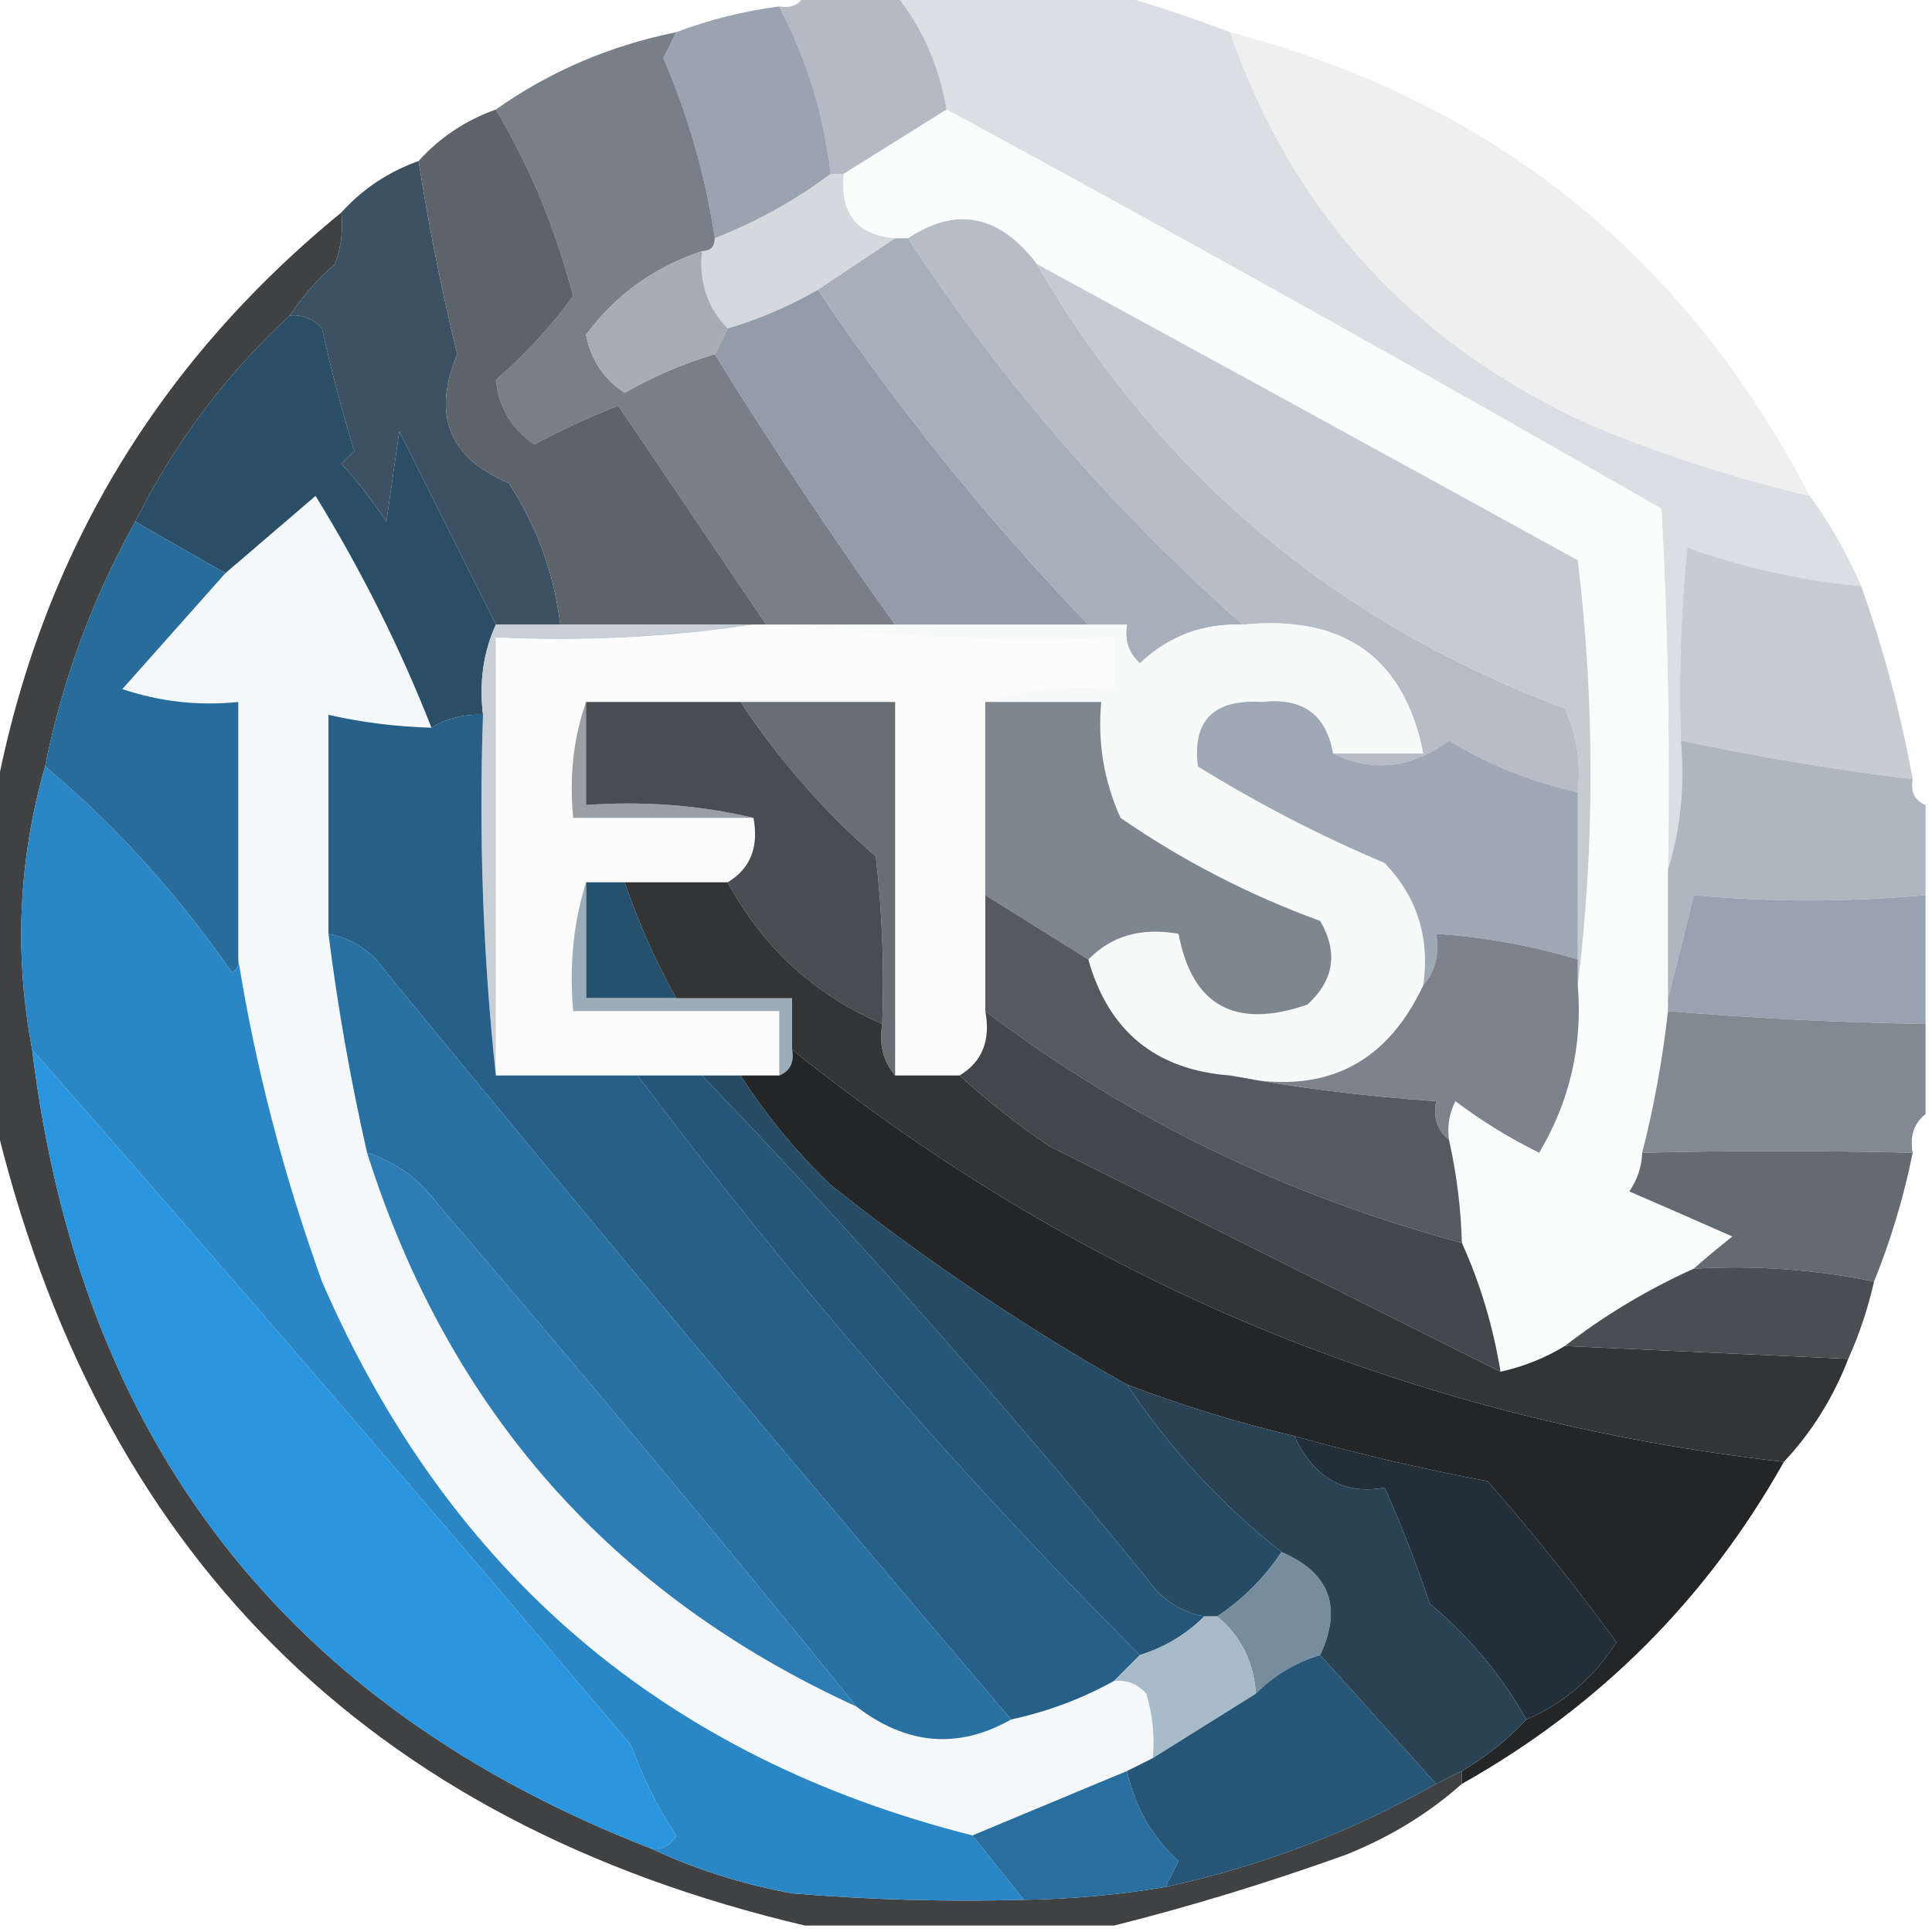 <?xml version="1.0" encoding="UTF-8"?>
<!DOCTYPE svg PUBLIC "-//W3C//DTD SVG 1.1//EN" "http://www.w3.org/Graphics/SVG/1.1/DTD/svg11.dtd">
<svg xmlns="http://www.w3.org/2000/svg" version="1.1" width="150px" height="150px" style="shape-rendering:geometricPrecision; text-rendering:geometricPrecision; image-rendering:optimizeQuality; fill-rule:evenodd; clip-rule:evenodd" xmlns:xlink="http://www.w3.org/1999/xlink">
<g><path style="opacity:0.986" fill="#b2b9c3" d="M 62.5,-0.5 C 64.833,-0.5 67.167,-0.5 69.5,-0.5C 71.59,2.078 72.923,5.078 73.5,8.5C 70.87,10.153 68.203,11.819 65.5,13.5C 65.167,13.5 64.833,13.5 64.5,13.5C 63.968,8.905 62.635,4.572 60.5,0.5C 61.492,0.672 62.158,0.338 62.5,-0.5 Z"/></g>
<g><path style="opacity:1" fill="#dbdee2" d="M 69.5,-0.5 C 75.167,-0.5 80.833,-0.5 86.5,-0.5C 89.535,0.374 92.535,1.374 95.5,2.5C 100.389,16.564 109.723,26.73 123.5,33C 129.048,35.301 134.715,37.135 140.5,38.5C 142.071,40.635 143.404,42.968 144.5,45.5C 139.851,45.071 135.351,44.071 131,42.5C 130.501,47.489 130.334,52.489 130.5,57.5C 130.813,61.042 130.479,64.375 129.5,67.5C 129.666,58.161 129.5,48.827 129,39.5C 110.611,28.938 92.111,18.605 73.5,8.5C 72.923,5.078 71.59,2.078 69.5,-0.5 Z"/></g>
<g><path style="opacity:1" fill="#9aa4b1" d="M 60.5,0.5 C 62.635,4.572 63.968,8.905 64.5,13.5C 61.76,15.559 58.76,17.226 55.5,18.5C 54.782,13.677 53.449,9.01 51.5,4.5C 51.863,3.817 52.196,3.15 52.5,2.5C 55.067,1.525 57.733,0.858 60.5,0.5 Z"/></g>
<g><path style="opacity:0.975" fill="#efeff0" d="M 95.5,2.5 C 115.84,7.842 130.84,19.842 140.5,38.5C 134.715,37.135 129.048,35.301 123.5,33C 109.723,26.73 100.389,16.564 95.5,2.5 Z"/></g>
<g><path style="opacity:1" fill="#787f89" d="M 52.5,2.5 C 52.196,3.15 51.863,3.817 51.5,4.5C 53.449,9.01 54.782,13.677 55.5,18.5C 55.5,19.167 55.167,19.5 54.5,19.5C 50.761,20.753 47.761,22.92 45.5,26C 45.888,27.951 46.888,29.451 48.5,30.5C 50.739,29.212 53.072,28.212 55.5,27.5C 59.889,34.588 64.555,41.588 69.5,48.5C 66.833,48.5 64.167,48.5 61.5,48.5C 60.833,48.5 60.167,48.5 59.5,48.5C 55.666,42.832 51.833,37.166 48,31.5C 45.773,32.363 43.607,33.363 41.5,34.5C 39.745,33.33 38.745,31.663 38.5,29.5C 40.759,27.545 42.759,25.378 44.5,23C 43.175,17.849 41.175,13.016 38.5,8.5C 42.679,5.545 47.346,3.545 52.5,2.5 Z"/></g>
<g><path style="opacity:1" fill="#fbfcfc" d="M 73.5,8.5 C 92.111,18.605 110.611,28.938 129,39.5C 129.5,48.827 129.666,58.161 129.5,67.5C 129.5,70.833 129.5,74.167 129.5,77.5C 129.5,77.833 129.5,78.167 129.5,78.5C 129.089,82.222 128.422,85.888 127.5,89.5C 127.461,90.583 127.127,91.583 126.5,92.5C 129.198,93.669 131.865,94.836 134.5,96C 133.429,96.852 132.429,97.685 131.5,98.5C 127.882,100.137 124.549,102.137 121.5,104.5C 119.95,105.441 118.284,106.107 116.5,106.5C 115.92,102.959 114.92,99.626 113.5,96.5C 113.425,93.794 113.092,91.127 112.5,88.5C 112.351,87.448 112.517,86.448 113,85.5C 115.034,87.032 117.201,88.365 119.5,89.5C 121.882,85.499 122.882,81.165 122.5,76.5C 123.824,65.66 123.824,54.66 122.5,43.5C 108.466,35.777 94.466,28.11 80.5,20.5C 77.594,16.672 74.261,16.005 70.5,18.5C 70.167,18.5 69.833,18.5 69.5,18.5C 66.53,18.254 65.197,16.588 65.5,13.5C 68.203,11.819 70.87,10.153 73.5,8.5 Z"/></g>
<g><path style="opacity:1" fill="#b7bdc6" d="M 80.5,20.5 C 90.02,36.848 103.687,48.348 121.5,55C 122.423,57.041 122.756,59.208 122.5,61.5C 118.963,60.733 115.629,59.4 112.5,57.5C 109.584,59.66 106.584,59.993 103.5,58.5C 105.833,58.5 108.167,58.5 110.5,58.5C 109.017,51.048 104.35,47.715 96.5,48.5C 86.408,39.589 77.742,29.589 70.5,18.5C 74.261,16.005 77.594,16.672 80.5,20.5 Z"/></g>
<g><path style="opacity:1" fill="#d5d9dd" d="M 64.5,13.5 C 64.833,13.5 65.167,13.5 65.5,13.5C 65.197,16.588 66.53,18.254 69.5,18.5C 67.5,19.833 65.5,21.167 63.5,22.5C 61.287,23.773 58.954,24.773 56.5,25.5C 54.926,23.898 54.259,21.898 54.5,19.5C 55.167,19.5 55.5,19.167 55.5,18.5C 58.76,17.226 61.76,15.559 64.5,13.5 Z"/></g>
<g><path style="opacity:0.876" fill="#25272a" d="M 26.5,16.5 C 26.657,17.873 26.49,19.207 26,20.5C 24.624,21.705 23.458,23.038 22.5,24.5C 17.538,29.079 13.539,34.413 10.5,40.5C 7.181,46.455 4.848,52.789 3.5,59.5C 1.427,66.77 1.094,74.104 2.5,81.5C 6.18,111.832 22.18,132.499 50.5,143.5C 53.906,145.109 57.573,146.276 61.5,147C 67.491,147.499 73.491,147.666 79.5,147.5C 83.198,147.448 86.865,147.114 90.5,146.5C 97.91,144.898 104.91,142.231 111.5,138.5C 112.167,138.167 112.833,137.833 113.5,137.5C 113.5,137.833 113.5,138.167 113.5,138.5C 110.898,140.81 107.898,142.643 104.5,144C 98.469,146.168 92.469,148.001 86.5,149.5C 78.5,149.5 70.5,149.5 62.5,149.5C 28.5,141.5 7.5,120.5 -0.5,86.5C -0.5,78.5 -0.5,70.5 -0.5,62.5C 2.828,43.845 11.828,28.512 26.5,16.5 Z"/></g>
<g><path style="opacity:1" fill="#a8acb2" d="M 54.5,19.5 C 54.259,21.898 54.926,23.898 56.5,25.5C 56.167,26.167 55.833,26.833 55.5,27.5C 53.072,28.212 50.739,29.212 48.5,30.5C 46.888,29.451 45.888,27.951 45.5,26C 47.761,22.92 50.761,20.753 54.5,19.5 Z"/></g>
<g><path style="opacity:1" fill="#c6cbd2" d="M 80.5,20.5 C 94.466,28.11 108.466,35.777 122.5,43.5C 123.824,54.66 123.824,65.66 122.5,76.5C 122.5,75.833 122.5,75.167 122.5,74.5C 122.5,70.167 122.5,65.833 122.5,61.5C 122.756,59.208 122.423,57.041 121.5,55C 103.687,48.348 90.02,36.848 80.5,20.5 Z"/></g>
<g><path style="opacity:1" fill="#939ca9" d="M 63.5,22.5 C 69.718,31.726 76.718,40.393 84.5,48.5C 79.5,48.5 74.5,48.5 69.5,48.5C 64.555,41.588 59.889,34.588 55.5,27.5C 55.833,26.833 56.167,26.167 56.5,25.5C 58.954,24.773 61.287,23.773 63.5,22.5 Z"/></g>
<g><path style="opacity:1" fill="#a6afba" d="M 69.5,18.5 C 69.833,18.5 70.167,18.5 70.5,18.5C 77.742,29.589 86.408,39.589 96.5,48.5C 93.412,48.377 90.745,49.377 88.5,51.5C 87.614,50.675 87.281,49.675 87.5,48.5C 86.5,48.5 85.5,48.5 84.5,48.5C 76.718,40.393 69.718,31.726 63.5,22.5C 65.5,21.167 67.5,19.833 69.5,18.5 Z"/></g>
<g><path style="opacity:1" fill="#3c5262" d="M 32.5,12.5 C 33.282,17.522 34.282,22.522 35.5,27.5C 33.528,32.217 34.862,35.55 39.5,37.5C 41.699,40.889 43.032,44.556 43.5,48.5C 41.833,48.5 40.167,48.5 38.5,48.5C 36.013,43.527 33.513,38.527 31,33.5C 30.667,35.833 30.333,38.167 30,40.5C 28.954,38.91 27.788,37.41 26.5,36C 26.833,35.667 27.167,35.333 27.5,35C 26.545,31.901 25.711,28.734 25,25.5C 24.329,24.748 23.496,24.414 22.5,24.5C 23.458,23.038 24.624,21.705 26,20.5C 26.49,19.207 26.657,17.873 26.5,16.5C 28.148,14.674 30.148,13.34 32.5,12.5 Z"/></g>
<g><path style="opacity:1" fill="#f5f8fa" d="M 33.5,56.5 C 30.794,56.425 28.127,56.092 25.5,55.5C 25.5,61.167 25.5,66.833 25.5,72.5C 26.222,78.223 27.222,83.889 28.5,89.5C 34.824,109.488 47.491,123.821 66.5,132.5C 70.4,135.492 74.4,135.825 78.5,133.5C 81.355,132.883 84.022,131.883 86.5,130.5C 87.496,130.414 88.329,130.748 89,131.5C 89.493,133.134 89.66,134.801 89.5,136.5C 88.833,136.833 88.167,137.167 87.5,137.5C 83.5,139.167 79.5,140.833 75.5,142.5C 51.648,136.48 34.815,122.147 25,99.5C 22.018,91.234 19.852,82.901 18.5,74.5C 18.5,67.833 18.5,61.167 18.5,54.5C 15.428,54.817 12.428,54.484 9.5,53.5C 12.189,50.48 14.856,47.48 17.5,44.5C 19.814,42.523 22.147,40.523 24.5,38.5C 28.059,44.285 31.059,50.285 33.5,56.5 Z"/></g>
<g><path style="opacity:1" fill="#5c636a" d="M 38.5,8.5 C 41.175,13.016 43.175,17.849 44.5,23C 42.759,25.378 40.759,27.545 38.5,29.5C 38.745,31.663 39.745,33.33 41.5,34.5C 43.607,33.363 45.773,32.363 48,31.5C 51.833,37.166 55.666,42.832 59.5,48.5C 59.167,48.5 58.833,48.5 58.5,48.5C 53.5,48.5 48.5,48.5 43.5,48.5C 43.032,44.556 41.699,40.889 39.5,37.5C 34.862,35.55 33.528,32.217 35.5,27.5C 34.282,22.522 33.282,17.522 32.5,12.5C 34.148,10.674 36.148,9.34 38.5,8.5 Z"/></g>
<g><path style="opacity:1" fill="#2b4e67" d="M 22.5,24.5 C 23.496,24.414 24.329,24.748 25,25.5C 25.711,28.734 26.545,31.901 27.5,35C 27.167,35.333 26.833,35.667 26.5,36C 27.788,37.41 28.954,38.91 30,40.5C 30.333,38.167 30.667,35.833 31,33.5C 33.513,38.527 36.013,43.527 38.5,48.5C 37.532,50.607 37.198,52.941 37.5,55.5C 36.041,55.433 34.708,55.766 33.5,56.5C 31.059,50.285 28.059,44.285 24.5,38.5C 22.147,40.523 19.814,42.523 17.5,44.5C 15.167,43.167 12.833,41.833 10.5,40.5C 13.539,34.413 17.538,29.079 22.5,24.5 Z"/></g>
<g><path style="opacity:1" fill="#f8f9f9" d="M 61.5,48.5 C 64.167,48.5 66.833,48.5 69.5,48.5C 74.5,48.5 79.5,48.5 84.5,48.5C 85.5,48.5 86.5,48.5 87.5,48.5C 87.281,49.675 87.614,50.675 88.5,51.5C 90.745,49.377 93.412,48.377 96.5,48.5C 104.35,47.715 109.017,51.048 110.5,58.5C 108.167,58.5 105.833,58.5 103.5,58.5C 102.967,55.475 101.133,54.142 98,54.5C 94.233,54.266 92.567,55.932 93,59.5C 97.638,62.379 102.471,64.879 107.5,67C 110.029,69.642 111.029,72.808 110.5,76.5C 107.546,82.807 102.546,85.14 95.5,83.5C 89.728,83.061 86.062,80.061 84.5,74.5C 86.279,72.656 88.612,71.99 91.5,72.5C 92.56,78.095 95.894,79.929 101.5,78C 103.576,76.116 103.91,73.949 102.5,71.5C 96.972,69.487 91.806,66.82 87,63.5C 85.711,60.649 85.211,57.649 85.5,54.5C 82.5,54.5 79.5,54.5 76.5,54.5C 79.625,53.521 82.958,53.187 86.5,53.5C 86.5,52.167 86.5,50.833 86.5,49.5C 77.983,49.826 69.65,49.493 61.5,48.5 Z"/></g>
<g><path style="opacity:1" fill="#c8cfd6" d="M 38.5,48.5 C 40.167,48.5 41.833,48.5 43.5,48.5C 48.5,48.5 53.5,48.5 58.5,48.5C 52.021,49.491 45.354,49.824 38.5,49.5C 38.5,60.833 38.5,72.167 38.5,83.5C 37.506,74.348 37.173,65.015 37.5,55.5C 37.198,52.941 37.532,50.607 38.5,48.5 Z"/></g>
<g><path style="opacity:1" fill="#fcfcfc" d="M 58.5,48.5 C 58.833,48.5 59.167,48.5 59.5,48.5C 60.167,48.5 60.833,48.5 61.5,48.5C 69.65,49.493 77.983,49.826 86.5,49.5C 86.5,50.833 86.5,52.167 86.5,53.5C 82.958,53.187 79.625,53.521 76.5,54.5C 76.5,59.5 76.5,64.5 76.5,69.5C 76.5,72.5 76.5,75.5 76.5,78.5C 76.923,80.781 76.256,82.448 74.5,83.5C 72.833,83.5 71.167,83.5 69.5,83.5C 69.5,73.833 69.5,64.167 69.5,54.5C 65.5,54.5 61.5,54.5 57.5,54.5C 53.5,54.5 49.5,54.5 45.5,54.5C 44.523,57.287 44.19,60.287 44.5,63.5C 49.167,63.5 53.833,63.5 58.5,63.5C 58.923,65.781 58.256,67.448 56.5,68.5C 53.833,68.5 51.167,68.5 48.5,68.5C 47.5,68.5 46.5,68.5 45.5,68.5C 44.521,71.625 44.187,74.958 44.5,78.5C 49.833,78.5 55.167,78.5 60.5,78.5C 60.5,80.167 60.5,81.833 60.5,83.5C 59.5,83.5 58.5,83.5 57.5,83.5C 56.5,83.5 55.5,83.5 54.5,83.5C 52.833,83.5 51.167,83.5 49.5,83.5C 45.833,83.5 42.167,83.5 38.5,83.5C 38.5,72.167 38.5,60.833 38.5,49.5C 45.354,49.824 52.021,49.491 58.5,48.5 Z"/></g>
<g><path style="opacity:0.987" fill="#c6cbd1" d="M 144.5,45.5 C 146.24,50.387 147.573,55.387 148.5,60.5C 142.485,59.763 136.485,58.763 130.5,57.5C 130.334,52.489 130.501,47.489 131,42.5C 135.351,44.071 139.851,45.071 144.5,45.5 Z"/></g>
<g><path style="opacity:1" fill="#276c9b" d="M 10.5,40.5 C 12.833,41.833 15.167,43.167 17.5,44.5C 14.856,47.48 12.189,50.48 9.5,53.5C 12.428,54.484 15.428,54.817 18.5,54.5C 18.5,61.167 18.5,67.833 18.5,74.5C 18.565,74.938 18.399,75.272 18,75.5C 13.834,69.453 9.001,64.12 3.5,59.5C 4.848,52.789 7.181,46.455 10.5,40.5 Z"/></g>
<g><path style="opacity:1" fill="#696e75" d="M 57.5,54.5 C 61.5,54.5 65.5,54.5 69.5,54.5C 69.5,64.167 69.5,73.833 69.5,83.5C 68.566,82.432 68.232,81.099 68.5,79.5C 68.666,75.154 68.499,70.821 68,66.5C 63.918,62.924 60.418,58.924 57.5,54.5 Z"/></g>
<g><path style="opacity:1" fill="#9a9fa5" d="M 45.5,54.5 C 45.5,57.167 45.5,59.833 45.5,62.5C 50.032,62.182 54.366,62.515 58.5,63.5C 53.833,63.5 49.167,63.5 44.5,63.5C 44.19,60.287 44.523,57.287 45.5,54.5 Z"/></g>
<g><path style="opacity:1" fill="#494d51" d="M 45.5,54.5 C 49.5,54.5 53.5,54.5 57.5,54.5C 60.418,58.924 63.918,62.924 68,66.5C 68.499,70.821 68.666,75.154 68.5,79.5C 63.247,77.249 59.247,73.582 56.5,68.5C 58.256,67.448 58.923,65.781 58.5,63.5C 54.366,62.515 50.032,62.182 45.5,62.5C 45.5,59.833 45.5,57.167 45.5,54.5 Z"/></g>
<g><path style="opacity:0.99" fill="#aeb6c0" d="M 130.5,57.5 C 136.485,58.763 142.485,59.763 148.5,60.5C 148.328,61.492 148.662,62.158 149.5,62.5C 149.5,64.833 149.5,67.167 149.5,69.5C 143.442,70.045 137.442,70.045 131.5,69.5C 130.832,72.306 130.166,74.972 129.5,77.5C 129.5,74.167 129.5,70.833 129.5,67.5C 130.479,64.375 130.813,61.042 130.5,57.5 Z"/></g>
<g><path style="opacity:1" fill="#9fa8b5" d="M 103.5,58.5 C 106.584,59.993 109.584,59.66 112.5,57.5C 115.629,59.4 118.963,60.733 122.5,61.5C 122.5,65.833 122.5,70.167 122.5,74.5C 118.915,73.417 115.249,72.751 111.5,72.5C 111.768,74.099 111.434,75.432 110.5,76.5C 111.029,72.808 110.029,69.642 107.5,67C 102.471,64.879 97.638,62.379 93,59.5C 92.567,55.932 94.233,54.266 98,54.5C 101.133,54.142 102.967,55.475 103.5,58.5 Z"/></g>
<g><path style="opacity:1" fill="#266088" d="M 33.5,56.5 C 34.708,55.766 36.041,55.433 37.5,55.5C 37.173,65.015 37.506,74.348 38.5,83.5C 42.167,83.5 45.833,83.5 49.5,83.5C 61.49,99.482 74.49,114.482 88.5,128.5C 87.833,129.167 87.167,129.833 86.5,130.5C 84.022,131.883 81.355,132.883 78.5,133.5C 62.168,114.332 46.002,94.999 30,75.5C 28.871,73.859 27.371,72.859 25.5,72.5C 25.5,66.833 25.5,61.167 25.5,55.5C 28.127,56.092 30.794,56.425 33.5,56.5 Z"/></g>
<g><path style="opacity:1" fill="#7e8690" d="M 76.5,54.5 C 79.5,54.5 82.5,54.5 85.5,54.5C 85.211,57.649 85.711,60.649 87,63.5C 91.806,66.82 96.972,69.487 102.5,71.5C 103.91,73.949 103.576,76.116 101.5,78C 95.894,79.929 92.56,78.095 91.5,72.5C 88.612,71.99 86.279,72.656 84.5,74.5C 81.833,72.833 79.167,71.167 76.5,69.5C 76.5,64.5 76.5,59.5 76.5,54.5 Z"/></g>
<g><path style="opacity:1" fill="#25516e" d="M 45.5,68.5 C 46.5,68.5 47.5,68.5 48.5,68.5C 49.561,71.622 50.895,74.622 52.5,77.5C 50.167,77.5 47.833,77.5 45.5,77.5C 45.5,74.5 45.5,71.5 45.5,68.5 Z"/></g>
<g><path style="opacity:1" fill="#99a2b0" d="M 149.5,69.5 C 149.5,72.833 149.5,76.167 149.5,79.5C 142.82,79.388 136.153,79.054 129.5,78.5C 129.5,78.167 129.5,77.833 129.5,77.5C 130.166,74.972 130.832,72.306 131.5,69.5C 137.442,70.045 143.442,70.045 149.5,69.5 Z"/></g>
<g><path style="opacity:1" fill="#9cacb8" d="M 45.5,68.5 C 45.5,71.5 45.5,74.5 45.5,77.5C 47.833,77.5 50.167,77.5 52.5,77.5C 55.5,77.5 58.5,77.5 61.5,77.5C 61.5,78.833 61.5,80.167 61.5,81.5C 61.672,82.492 61.338,83.158 60.5,83.5C 60.5,81.833 60.5,80.167 60.5,78.5C 55.167,78.5 49.833,78.5 44.5,78.5C 44.187,74.958 44.521,71.625 45.5,68.5 Z"/></g>
<g><path style="opacity:1" fill="#2b86c5" d="M 3.5,59.5 C 9.001,64.12 13.834,69.453 18,75.5C 18.399,75.272 18.565,74.938 18.5,74.5C 19.852,82.901 22.018,91.234 25,99.5C 34.815,122.147 51.648,136.48 75.5,142.5C 76.833,144.167 78.167,145.833 79.5,147.5C 73.491,147.666 67.491,147.499 61.5,147C 57.573,146.276 53.906,145.109 50.5,143.5C 51.376,143.631 52.043,143.298 52.5,142.5C 51.052,140.333 49.885,138 49,135.5C 33.635,117.308 18.135,99.308 2.5,81.5C 1.094,74.104 1.427,66.77 3.5,59.5 Z"/></g>
<g><path style="opacity:1" fill="#2870a1" d="M 25.5,72.5 C 27.371,72.859 28.871,73.859 30,75.5C 46.002,94.999 62.168,114.332 78.5,133.5C 74.4,135.825 70.4,135.492 66.5,132.5C 55.878,119.373 45.045,106.373 34,93.5C 32.549,91.536 30.716,90.203 28.5,89.5C 27.222,83.889 26.222,78.223 25.5,72.5 Z"/></g>
<g><path style="opacity:1" fill="#7c838c" d="M 122.5,74.5 C 122.5,75.167 122.5,75.833 122.5,76.5C 122.882,81.165 121.882,85.499 119.5,89.5C 117.201,88.365 115.034,87.032 113,85.5C 112.517,86.448 112.351,87.448 112.5,88.5C 111.596,87.791 111.263,86.791 111.5,85.5C 105.991,85.125 100.658,84.458 95.5,83.5C 102.546,85.14 107.546,82.807 110.5,76.5C 111.434,75.432 111.768,74.099 111.5,72.5C 115.249,72.751 118.915,73.417 122.5,74.5 Z"/></g>
<g><path style="opacity:0.993" fill="#242526" d="M 61.5,81.5 C 84.046,99.574 109.712,110.24 138.5,113.5C 132.5,124.167 124.167,132.5 113.5,138.5C 113.5,138.167 113.5,137.833 113.5,137.5C 115.389,136.396 117.055,135.063 118.5,133.5C 121.407,132.266 123.741,130.266 125.5,127.5C 122.357,123.189 119.023,119.022 115.5,115C 110.428,114.045 105.428,112.878 100.5,111.5C 96.065,110.446 91.732,109.113 87.5,107.5C 79.465,102.98 71.798,97.813 64.5,92C 61.8,89.412 59.467,86.579 57.5,83.5C 58.5,83.5 59.5,83.5 60.5,83.5C 61.338,83.158 61.672,82.492 61.5,81.5 Z"/></g>
<g><path style="opacity:1" fill="#333436" d="M 48.5,68.5 C 51.167,68.5 53.833,68.5 56.5,68.5C 59.247,73.582 63.247,77.249 68.5,79.5C 68.232,81.099 68.566,82.432 69.5,83.5C 71.167,83.5 72.833,83.5 74.5,83.5C 76.647,85.469 78.98,87.303 81.5,89C 93.413,94.957 105.08,100.79 116.5,106.5C 118.284,106.107 119.95,105.441 121.5,104.5C 128.833,104.833 136.167,105.167 143.5,105.5C 142.32,108.54 140.653,111.206 138.5,113.5C 109.712,110.24 84.046,99.574 61.5,81.5C 61.5,80.167 61.5,78.833 61.5,77.5C 58.5,77.5 55.5,77.5 52.5,77.5C 50.895,74.622 49.561,71.622 48.5,68.5 Z"/></g>
<g><path style="opacity:1" fill="#818993" d="M 129.5,78.5 C 136.153,79.054 142.82,79.388 149.5,79.5C 149.5,81.833 149.5,84.167 149.5,86.5C 148.596,87.209 148.263,88.209 148.5,89.5C 141.374,89.328 134.374,89.328 127.5,89.5C 128.422,85.888 129.089,82.222 129.5,78.5 Z"/></g>
<g><path style="opacity:1" fill="#255677" d="M 49.5,83.5 C 51.167,83.5 52.833,83.5 54.5,83.5C 66.478,95.984 77.978,108.984 89,122.5C 90.129,124.141 91.629,125.141 93.5,125.5C 92.101,126.89 90.434,127.89 88.5,128.5C 74.49,114.482 61.49,99.482 49.5,83.5 Z"/></g>
<g><path style="opacity:1" fill="#565a60" d="M 76.5,69.5 C 79.167,71.167 81.833,72.833 84.5,74.5C 86.062,80.061 89.728,83.061 95.5,83.5C 100.658,84.458 105.991,85.125 111.5,85.5C 111.263,86.791 111.596,87.791 112.5,88.5C 113.092,91.127 113.425,93.794 113.5,96.5C 99.805,92.817 87.472,86.817 76.5,78.5C 76.5,75.5 76.5,72.5 76.5,69.5 Z"/></g>
<g><path style="opacity:1" fill="#2895de" d="M 2.5,81.5 C 18.135,99.308 33.635,117.308 49,135.5C 49.885,138 51.052,140.333 52.5,142.5C 52.043,143.298 51.376,143.631 50.5,143.5C 22.18,132.499 6.18,111.832 2.5,81.5 Z"/></g>
<g><path style="opacity:1" fill="#2d7db4" d="M 28.5,89.5 C 30.716,90.203 32.549,91.536 34,93.5C 45.045,106.373 55.878,119.373 66.5,132.5C 47.491,123.821 34.824,109.488 28.5,89.5 Z"/></g>
<g><path style="opacity:1" fill="#646a71" d="M 148.5,89.5 C 147.807,92.942 146.807,96.275 145.5,99.5C 140.93,98.559 136.263,98.226 131.5,98.5C 132.429,97.685 133.429,96.852 134.5,96C 131.865,94.836 129.198,93.669 126.5,92.5C 127.127,91.583 127.461,90.583 127.5,89.5C 134.374,89.328 141.374,89.328 148.5,89.5 Z"/></g>
<g><path style="opacity:1" fill="#43464a" d="M 76.5,78.5 C 87.472,86.817 99.805,92.817 113.5,96.5C 114.92,99.626 115.92,102.959 116.5,106.5C 105.08,100.79 93.413,94.957 81.5,89C 78.98,87.303 76.647,85.469 74.5,83.5C 76.256,82.448 76.923,80.781 76.5,78.5 Z"/></g>
<g><path style="opacity:1" fill="#254b65" d="M 54.5,83.5 C 55.5,83.5 56.5,83.5 57.5,83.5C 59.467,86.579 61.8,89.412 64.5,92C 71.798,97.813 79.465,102.98 87.5,107.5C 90.843,112.507 94.843,116.84 99.5,120.5C 98.139,122.527 96.473,124.194 94.5,125.5C 94.167,125.5 93.833,125.5 93.5,125.5C 91.629,125.141 90.129,124.141 89,122.5C 77.978,108.984 66.478,95.984 54.5,83.5 Z"/></g>
<g><path style="opacity:1" fill="#4a4d52" d="M 131.5,98.5 C 136.263,98.226 140.93,98.559 145.5,99.5C 145.029,101.579 144.363,103.579 143.5,105.5C 136.167,105.167 128.833,104.833 121.5,104.5C 124.549,102.137 127.882,100.137 131.5,98.5 Z"/></g>
<g><path style="opacity:1" fill="#232f38" d="M 100.5,111.5 C 105.428,112.878 110.428,114.045 115.5,115C 119.023,119.022 122.357,123.189 125.5,127.5C 123.741,130.266 121.407,132.266 118.5,133.5C 116.588,130.081 114.088,127.081 111,124.5C 109.985,121.442 108.819,118.442 107.5,115.5C 104.351,116.084 102.018,114.75 100.5,111.5 Z"/></g>
<g><path style="opacity:1" fill="#768d9d" d="M 99.5,120.5 C 103.237,122.103 104.237,124.77 102.5,128.5C 100.589,129.075 98.922,130.075 97.5,131.5C 97.347,129.03 96.347,127.03 94.5,125.5C 96.473,124.194 98.139,122.527 99.5,120.5 Z"/></g>
<g><path style="opacity:1" fill="#2a4354" d="M 87.5,107.5 C 91.732,109.113 96.065,110.446 100.5,111.5C 102.018,114.75 104.351,116.084 107.5,115.5C 108.819,118.442 109.985,121.442 111,124.5C 114.088,127.081 116.588,130.081 118.5,133.5C 117.055,135.063 115.389,136.396 113.5,137.5C 112.833,137.833 112.167,138.167 111.5,138.5C 108.471,135.141 105.471,131.808 102.5,128.5C 104.237,124.77 103.237,122.103 99.5,120.5C 94.843,116.84 90.843,112.507 87.5,107.5 Z"/></g>
<g><path style="opacity:1" fill="#a8bbc8" d="M 93.5,125.5 C 93.833,125.5 94.167,125.5 94.5,125.5C 96.347,127.03 97.347,129.03 97.5,131.5C 94.833,133.167 92.167,134.833 89.5,136.5C 89.66,134.801 89.493,133.134 89,131.5C 88.329,130.748 87.496,130.414 86.5,130.5C 87.167,129.833 87.833,129.167 88.5,128.5C 90.434,127.89 92.101,126.89 93.5,125.5 Z"/></g>
<g><path style="opacity:1" fill="#265576" d="M 102.5,128.5 C 105.471,131.808 108.471,135.141 111.5,138.5C 104.91,142.231 97.91,144.898 90.5,146.5C 90.804,145.85 91.137,145.183 91.5,144.5C 89.418,142.578 88.084,140.245 87.5,137.5C 88.167,137.167 88.833,136.833 89.5,136.5C 92.167,134.833 94.833,133.167 97.5,131.5C 98.922,130.075 100.589,129.075 102.5,128.5 Z"/></g>
<g><path style="opacity:1" fill="#286f9f" d="M 87.5,137.5 C 88.084,140.245 89.418,142.578 91.5,144.5C 91.137,145.183 90.804,145.85 90.5,146.5C 86.865,147.114 83.198,147.448 79.5,147.5C 78.167,145.833 76.833,144.167 75.5,142.5C 79.5,140.833 83.5,139.167 87.5,137.5 Z"/></g>
</svg>
